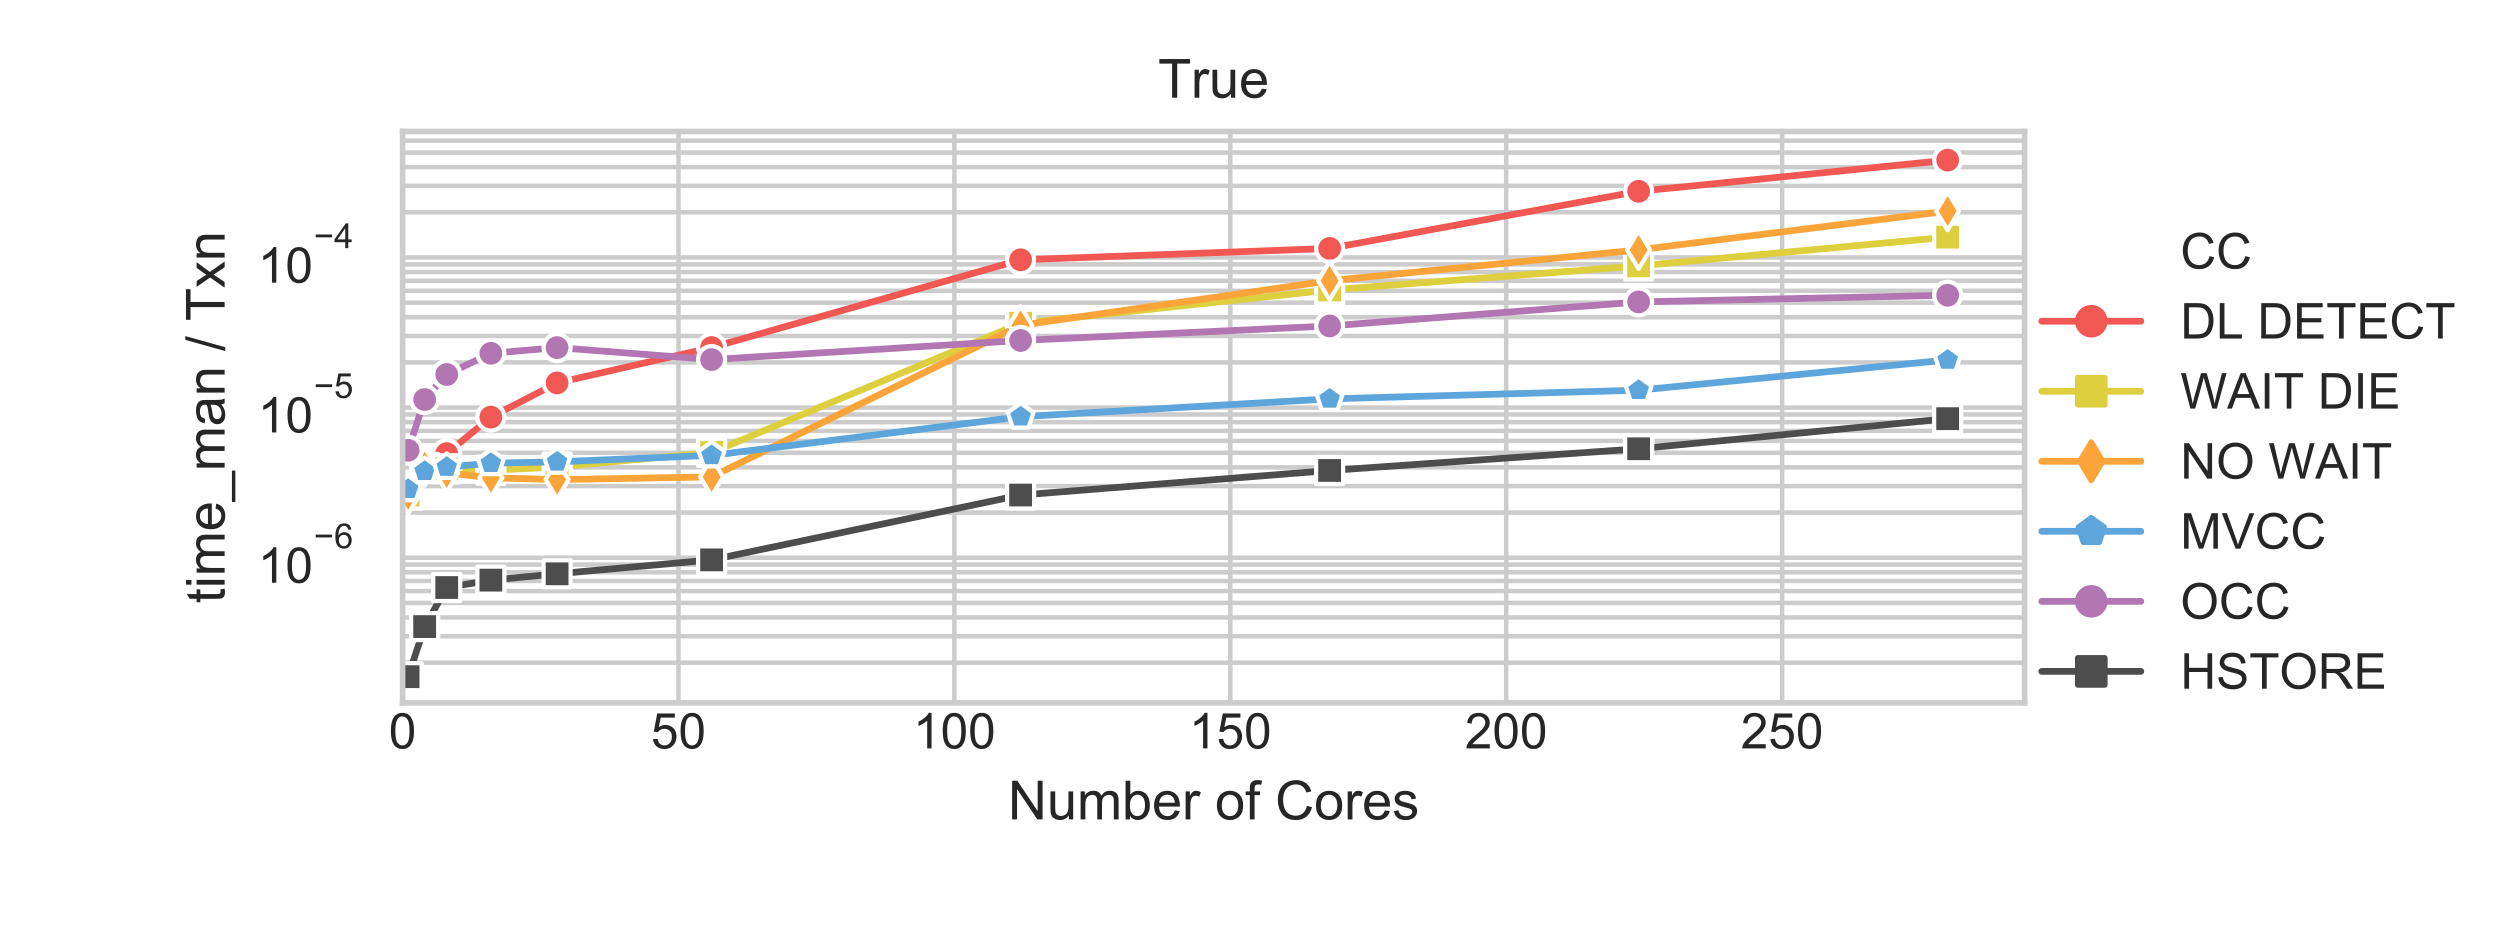 <?xml version="1.0" encoding="utf-8" standalone="no"?>
<!DOCTYPE svg PUBLIC "-//W3C//DTD SVG 1.1//EN"
  "http://www.w3.org/Graphics/SVG/1.1/DTD/svg11.dtd">
<!-- Created with matplotlib (https://matplotlib.org/) -->
<svg height="165.6pt" version="1.1" viewBox="0 0 444.375 165.6" width="444.375pt" xmlns="http://www.w3.org/2000/svg" xmlns:xlink="http://www.w3.org/1999/xlink">
 <defs>
  <style type="text/css">
*{stroke-linecap:butt;stroke-linejoin:round;}
  </style>
 </defs>
 <g id="figure_1">
  <g id="patch_1">
   <path d="M 0 165.6 
L 444.375 165.6 
L 444.375 0 
L 0 0 
z
" style="fill:#ffffff;"/>
  </g>
  <g id="axes_1">
   <g id="patch_2">
    <path d="M 71.56 124.932 
L 359.876 124.932 
L 359.876 23.368 
L 71.56 23.368 
z
" style="fill:#ffffff;"/>
   </g>
   <g id="matplotlib.axis_1">
    <g id="xtick_1">
     <g id="line2d_1">
      <path clip-path="url(#p3ac52126e5)" d="M 71.56 124.932 
L 71.56 23.368 
" style="fill:none;stroke:#cccccc;stroke-linecap:round;stroke-width:0.8;"/>
     </g>
     <g id="text_1">
      <!-- 0 -->
      <defs>
       <path d="M 4.156 35.297 
Q 4.156 48 6.766 55.734 
Q 9.375 63.484 14.516 67.672 
Q 19.672 71.875 27.484 71.875 
Q 33.25 71.875 37.594 69.547 
Q 41.938 67.234 44.766 62.859 
Q 47.609 58.5 49.219 52.219 
Q 50.828 45.953 50.828 35.297 
Q 50.828 22.703 48.234 14.969 
Q 45.656 7.234 40.5 3 
Q 35.359 -1.219 27.484 -1.219 
Q 17.141 -1.219 11.234 6.203 
Q 4.156 15.141 4.156 35.297 
z
M 13.188 35.297 
Q 13.188 17.672 17.312 11.828 
Q 21.438 6 27.484 6 
Q 33.547 6 37.672 11.859 
Q 41.797 17.719 41.797 35.297 
Q 41.797 52.984 37.672 58.781 
Q 33.547 64.594 27.391 64.594 
Q 21.344 64.594 17.719 59.469 
Q 13.188 52.938 13.188 35.297 
z
" id="ArialMT-48"/>
      </defs>
      <g style="fill:#262626;" transform="translate(69.113 133.031)scale(0.088 -0.088)">
       <use xlink:href="#ArialMT-48"/>
      </g>
     </g>
    </g>
    <g id="xtick_2">
     <g id="line2d_2">
      <path clip-path="url(#p3ac52126e5)" d="M 120.601 124.932 
L 120.601 23.368 
" style="fill:none;stroke:#cccccc;stroke-linecap:round;stroke-width:0.8;"/>
     </g>
     <g id="text_2">
      <!-- 50 -->
      <defs>
       <path d="M 4.156 18.75 
L 13.375 19.531 
Q 14.406 12.797 18.141 9.391 
Q 21.875 6 27.156 6 
Q 33.5 6 37.891 10.781 
Q 42.281 15.578 42.281 23.484 
Q 42.281 31 38.062 35.344 
Q 33.844 39.703 27 39.703 
Q 22.75 39.703 19.328 37.766 
Q 15.922 35.844 13.969 32.766 
L 5.719 33.844 
L 12.641 70.609 
L 48.25 70.609 
L 48.25 62.203 
L 19.672 62.203 
L 15.828 42.969 
Q 22.266 47.469 29.344 47.469 
Q 38.719 47.469 45.156 40.969 
Q 51.609 34.469 51.609 24.266 
Q 51.609 14.547 45.953 7.469 
Q 39.062 -1.219 27.156 -1.219 
Q 17.391 -1.219 11.203 4.25 
Q 5.031 9.719 4.156 18.75 
z
" id="ArialMT-53"/>
      </defs>
      <g style="fill:#262626;" transform="translate(115.708 133.031)scale(0.088 -0.088)">
       <use xlink:href="#ArialMT-53"/>
       <use x="55.615" xlink:href="#ArialMT-48"/>
      </g>
     </g>
    </g>
    <g id="xtick_3">
     <g id="line2d_3">
      <path clip-path="url(#p3ac52126e5)" d="M 169.643 124.932 
L 169.643 23.368 
" style="fill:none;stroke:#cccccc;stroke-linecap:round;stroke-width:0.8;"/>
     </g>
     <g id="text_3">
      <!-- 100 -->
      <defs>
       <path d="M 37.25 0 
L 28.469 0 
L 28.469 56 
Q 25.297 52.984 20.141 49.953 
Q 14.984 46.922 10.891 45.406 
L 10.891 53.906 
Q 18.266 57.375 23.781 62.297 
Q 29.297 67.234 31.594 71.875 
L 37.25 71.875 
z
" id="ArialMT-49"/>
      </defs>
      <g style="fill:#262626;" transform="translate(162.303 133.031)scale(0.088 -0.088)">
       <use xlink:href="#ArialMT-49"/>
       <use x="55.615" xlink:href="#ArialMT-48"/>
       <use x="111.23" xlink:href="#ArialMT-48"/>
      </g>
     </g>
    </g>
    <g id="xtick_4">
     <g id="line2d_4">
      <path clip-path="url(#p3ac52126e5)" d="M 218.685 124.932 
L 218.685 23.368 
" style="fill:none;stroke:#cccccc;stroke-linecap:round;stroke-width:0.8;"/>
     </g>
     <g id="text_4">
      <!-- 150 -->
      <g style="fill:#262626;" transform="translate(211.345 133.031)scale(0.088 -0.088)">
       <use xlink:href="#ArialMT-49"/>
       <use x="55.615" xlink:href="#ArialMT-53"/>
       <use x="111.23" xlink:href="#ArialMT-48"/>
      </g>
     </g>
    </g>
    <g id="xtick_5">
     <g id="line2d_5">
      <path clip-path="url(#p3ac52126e5)" d="M 267.727 124.932 
L 267.727 23.368 
" style="fill:none;stroke:#cccccc;stroke-linecap:round;stroke-width:0.8;"/>
     </g>
     <g id="text_5">
      <!-- 200 -->
      <defs>
       <path d="M 50.344 8.453 
L 50.344 0 
L 3.031 0 
Q 2.938 3.172 4.047 6.109 
Q 5.859 10.938 9.828 15.625 
Q 13.812 20.312 21.344 26.469 
Q 33.016 36.031 37.109 41.625 
Q 41.219 47.219 41.219 52.203 
Q 41.219 57.422 37.469 61 
Q 33.734 64.594 27.734 64.594 
Q 21.391 64.594 17.578 60.781 
Q 13.766 56.984 13.719 50.25 
L 4.688 51.172 
Q 5.609 61.281 11.656 66.578 
Q 17.719 71.875 27.938 71.875 
Q 38.234 71.875 44.234 66.156 
Q 50.25 60.453 50.25 52 
Q 50.25 47.703 48.484 43.547 
Q 46.734 39.406 42.656 34.812 
Q 38.578 30.219 29.109 22.219 
Q 21.188 15.578 18.938 13.203 
Q 16.703 10.844 15.234 8.453 
z
" id="ArialMT-50"/>
      </defs>
      <g style="fill:#262626;" transform="translate(260.386 133.031)scale(0.088 -0.088)">
       <use xlink:href="#ArialMT-50"/>
       <use x="55.615" xlink:href="#ArialMT-48"/>
       <use x="111.23" xlink:href="#ArialMT-48"/>
      </g>
     </g>
    </g>
    <g id="xtick_6">
     <g id="line2d_6">
      <path clip-path="url(#p3ac52126e5)" d="M 316.769 124.932 
L 316.769 23.368 
" style="fill:none;stroke:#cccccc;stroke-linecap:round;stroke-width:0.8;"/>
     </g>
     <g id="text_6">
      <!-- 250 -->
      <g style="fill:#262626;" transform="translate(309.428 133.031)scale(0.088 -0.088)">
       <use xlink:href="#ArialMT-50"/>
       <use x="55.615" xlink:href="#ArialMT-53"/>
       <use x="111.23" xlink:href="#ArialMT-48"/>
      </g>
     </g>
    </g>
    <g id="text_7">
     <!-- Number of Cores -->
     <defs>
      <path d="M 7.625 0 
L 7.625 71.578 
L 17.328 71.578 
L 54.938 15.375 
L 54.938 71.578 
L 64.016 71.578 
L 64.016 0 
L 54.297 0 
L 16.703 56.25 
L 16.703 0 
z
" id="ArialMT-78"/>
      <path d="M 40.578 0 
L 40.578 7.625 
Q 34.516 -1.172 24.125 -1.172 
Q 19.531 -1.172 15.547 0.578 
Q 11.578 2.344 9.641 5 
Q 7.719 7.672 6.938 11.531 
Q 6.391 14.109 6.391 19.734 
L 6.391 51.859 
L 15.188 51.859 
L 15.188 23.094 
Q 15.188 16.219 15.719 13.812 
Q 16.547 10.359 19.234 8.375 
Q 21.922 6.391 25.875 6.391 
Q 29.828 6.391 33.297 8.422 
Q 36.766 10.453 38.203 13.938 
Q 39.656 17.438 39.656 24.078 
L 39.656 51.859 
L 48.438 51.859 
L 48.438 0 
z
" id="ArialMT-117"/>
      <path d="M 6.594 0 
L 6.594 51.859 
L 14.453 51.859 
L 14.453 44.578 
Q 16.891 48.391 20.938 50.703 
Q 25 53.031 30.172 53.031 
Q 35.938 53.031 39.625 50.641 
Q 43.312 48.25 44.828 43.953 
Q 50.984 53.031 60.844 53.031 
Q 68.562 53.031 72.703 48.75 
Q 76.859 44.484 76.859 35.594 
L 76.859 0 
L 68.109 0 
L 68.109 32.672 
Q 68.109 37.938 67.25 40.25 
Q 66.406 42.578 64.156 43.984 
Q 61.922 45.406 58.891 45.406 
Q 53.422 45.406 49.797 41.766 
Q 46.188 38.141 46.188 30.125 
L 46.188 0 
L 37.406 0 
L 37.406 33.688 
Q 37.406 39.547 35.25 42.469 
Q 33.109 45.406 28.219 45.406 
Q 24.516 45.406 21.359 43.453 
Q 18.219 41.5 16.797 37.734 
Q 15.375 33.984 15.375 26.906 
L 15.375 0 
z
" id="ArialMT-109"/>
      <path d="M 14.703 0 
L 6.547 0 
L 6.547 71.578 
L 15.328 71.578 
L 15.328 46.047 
Q 20.906 53.031 29.547 53.031 
Q 34.328 53.031 38.594 51.094 
Q 42.875 49.172 45.625 45.672 
Q 48.391 42.188 49.953 37.25 
Q 51.516 32.328 51.516 26.703 
Q 51.516 13.375 44.922 6.094 
Q 38.328 -1.172 29.109 -1.172 
Q 19.922 -1.172 14.703 6.5 
z
M 14.594 26.312 
Q 14.594 17 17.141 12.844 
Q 21.297 6.062 28.375 6.062 
Q 34.125 6.062 38.328 11.062 
Q 42.531 16.062 42.531 25.984 
Q 42.531 36.141 38.5 40.969 
Q 34.469 45.797 28.766 45.797 
Q 23 45.797 18.797 40.797 
Q 14.594 35.797 14.594 26.312 
z
" id="ArialMT-98"/>
      <path d="M 42.094 16.703 
L 51.172 15.578 
Q 49.031 7.625 43.219 3.219 
Q 37.406 -1.172 28.375 -1.172 
Q 17 -1.172 10.328 5.828 
Q 3.656 12.844 3.656 25.484 
Q 3.656 38.578 10.391 45.797 
Q 17.141 53.031 27.875 53.031 
Q 38.281 53.031 44.875 45.953 
Q 51.469 38.875 51.469 26.031 
Q 51.469 25.25 51.422 23.688 
L 12.75 23.688 
Q 13.234 15.141 17.578 10.594 
Q 21.922 6.062 28.422 6.062 
Q 33.25 6.062 36.672 8.594 
Q 40.094 11.141 42.094 16.703 
z
M 13.234 30.906 
L 42.188 30.906 
Q 41.609 37.453 38.875 40.719 
Q 34.672 45.797 27.984 45.797 
Q 21.922 45.797 17.797 41.75 
Q 13.672 37.703 13.234 30.906 
z
" id="ArialMT-101"/>
      <path d="M 6.5 0 
L 6.5 51.859 
L 14.406 51.859 
L 14.406 44 
Q 17.438 49.516 20 51.266 
Q 22.562 53.031 25.641 53.031 
Q 30.078 53.031 34.672 50.203 
L 31.641 42.047 
Q 28.422 43.953 25.203 43.953 
Q 22.312 43.953 20.016 42.219 
Q 17.719 40.484 16.75 37.406 
Q 15.281 32.719 15.281 27.156 
L 15.281 0 
z
" id="ArialMT-114"/>
      <path id="ArialMT-32"/>
      <path d="M 3.328 25.922 
Q 3.328 40.328 11.328 47.266 
Q 18.016 53.031 27.641 53.031 
Q 38.328 53.031 45.109 46.016 
Q 51.906 39.016 51.906 26.656 
Q 51.906 16.656 48.906 10.906 
Q 45.906 5.172 40.156 2 
Q 34.422 -1.172 27.641 -1.172 
Q 16.75 -1.172 10.031 5.812 
Q 3.328 12.797 3.328 25.922 
z
M 12.359 25.922 
Q 12.359 15.969 16.703 11.016 
Q 21.047 6.062 27.641 6.062 
Q 34.188 6.062 38.531 11.031 
Q 42.875 16.016 42.875 26.219 
Q 42.875 35.844 38.5 40.797 
Q 34.125 45.75 27.641 45.75 
Q 21.047 45.75 16.703 40.812 
Q 12.359 35.891 12.359 25.922 
z
" id="ArialMT-111"/>
      <path d="M 8.688 0 
L 8.688 45.016 
L 0.922 45.016 
L 0.922 51.859 
L 8.688 51.859 
L 8.688 57.375 
Q 8.688 62.594 9.625 65.141 
Q 10.891 68.562 14.078 70.672 
Q 17.281 72.797 23.047 72.797 
Q 26.766 72.797 31.25 71.922 
L 29.938 64.266 
Q 27.203 64.75 24.75 64.75 
Q 20.75 64.75 19.094 63.031 
Q 17.438 61.328 17.438 56.641 
L 17.438 51.859 
L 27.547 51.859 
L 27.547 45.016 
L 17.438 45.016 
L 17.438 0 
z
" id="ArialMT-102"/>
      <path d="M 58.797 25.094 
L 68.266 22.703 
Q 65.281 11.031 57.547 4.906 
Q 49.812 -1.219 38.625 -1.219 
Q 27.047 -1.219 19.797 3.484 
Q 12.547 8.203 8.766 17.141 
Q 4.984 26.078 4.984 36.328 
Q 4.984 47.516 9.25 55.828 
Q 13.531 64.156 21.406 68.469 
Q 29.297 72.797 38.766 72.797 
Q 49.516 72.797 56.828 67.328 
Q 64.156 61.859 67.047 51.953 
L 57.719 49.75 
Q 55.219 57.562 50.484 61.125 
Q 45.75 64.703 38.578 64.703 
Q 30.328 64.703 24.781 60.734 
Q 19.234 56.781 16.984 50.109 
Q 14.75 43.453 14.75 36.375 
Q 14.75 27.25 17.406 20.438 
Q 20.062 13.625 25.672 10.25 
Q 31.297 6.891 37.844 6.891 
Q 45.797 6.891 51.312 11.469 
Q 56.844 16.062 58.797 25.094 
z
" id="ArialMT-67"/>
      <path d="M 3.078 15.484 
L 11.766 16.844 
Q 12.5 11.625 15.844 8.844 
Q 19.188 6.062 25.203 6.062 
Q 31.25 6.062 34.172 8.516 
Q 37.109 10.984 37.109 14.312 
Q 37.109 17.281 34.516 19 
Q 32.719 20.172 25.531 21.969 
Q 15.875 24.422 12.141 26.203 
Q 8.406 27.984 6.469 31.125 
Q 4.547 34.281 4.547 38.094 
Q 4.547 41.547 6.125 44.5 
Q 7.719 47.469 10.453 49.422 
Q 12.5 50.922 16.031 51.969 
Q 19.578 53.031 23.641 53.031 
Q 29.734 53.031 34.344 51.266 
Q 38.969 49.516 41.156 46.5 
Q 43.359 43.5 44.188 38.484 
L 35.594 37.312 
Q 35.016 41.312 32.203 43.547 
Q 29.391 45.797 24.266 45.797 
Q 18.219 45.797 15.625 43.797 
Q 13.031 41.797 13.031 39.109 
Q 13.031 37.406 14.109 36.031 
Q 15.188 34.625 17.484 33.688 
Q 18.797 33.203 25.25 31.453 
Q 34.578 28.953 38.25 27.359 
Q 41.938 25.781 44.031 22.75 
Q 46.141 19.734 46.141 15.234 
Q 46.141 10.844 43.578 6.953 
Q 41.016 3.078 36.172 0.953 
Q 31.344 -1.172 25.25 -1.172 
Q 15.141 -1.172 9.844 3.031 
Q 4.547 7.234 3.078 15.484 
z
" id="ArialMT-115"/>
     </defs>
     <g style="fill:#262626;" transform="translate(179.174 145.651)scale(0.096 -0.096)">
      <use xlink:href="#ArialMT-78"/>
      <use x="72.217" xlink:href="#ArialMT-117"/>
      <use x="127.832" xlink:href="#ArialMT-109"/>
      <use x="211.133" xlink:href="#ArialMT-98"/>
      <use x="266.748" xlink:href="#ArialMT-101"/>
      <use x="322.363" xlink:href="#ArialMT-114"/>
      <use x="355.664" xlink:href="#ArialMT-32"/>
      <use x="383.447" xlink:href="#ArialMT-111"/>
      <use x="439.062" xlink:href="#ArialMT-102"/>
      <use x="466.846" xlink:href="#ArialMT-32"/>
      <use x="494.629" xlink:href="#ArialMT-67"/>
      <use x="566.846" xlink:href="#ArialMT-111"/>
      <use x="622.461" xlink:href="#ArialMT-114"/>
      <use x="655.762" xlink:href="#ArialMT-101"/>
      <use x="711.377" xlink:href="#ArialMT-115"/>
     </g>
    </g>
   </g>
   <g id="matplotlib.axis_2">
    <g id="ytick_1">
     <g id="line2d_7">
      <path clip-path="url(#p3ac52126e5)" d="M 71.56 99.135 
L 359.876 99.135 
" style="fill:none;stroke:#cccccc;stroke-linecap:round;stroke-width:0.8;"/>
     </g>
     <g id="text_8">
      <!-- $\mathdefault{10^{-6}}$ -->
      <defs>
       <path d="M 52.828 31.203 
L 5.562 31.203 
L 5.562 39.406 
L 52.828 39.406 
z
" id="ArialMT-8722"/>
       <path d="M 49.75 54.047 
L 41.016 53.375 
Q 39.844 58.547 37.703 60.891 
Q 34.125 64.656 28.906 64.656 
Q 24.703 64.656 21.531 62.312 
Q 17.391 59.281 14.984 53.469 
Q 12.594 47.656 12.5 36.922 
Q 15.672 41.75 20.266 44.094 
Q 24.859 46.438 29.891 46.438 
Q 38.672 46.438 44.844 39.969 
Q 51.031 33.5 51.031 23.25 
Q 51.031 16.5 48.125 10.719 
Q 45.219 4.938 40.141 1.859 
Q 35.062 -1.219 28.609 -1.219 
Q 17.625 -1.219 10.688 6.859 
Q 3.766 14.938 3.766 33.5 
Q 3.766 54.25 11.422 63.672 
Q 18.109 71.875 29.438 71.875 
Q 37.891 71.875 43.281 67.141 
Q 48.688 62.406 49.75 54.047 
z
M 13.875 23.188 
Q 13.875 18.656 15.797 14.5 
Q 17.719 10.359 21.188 8.172 
Q 24.656 6 28.469 6 
Q 34.031 6 38.031 10.484 
Q 42.047 14.984 42.047 22.703 
Q 42.047 30.125 38.078 34.391 
Q 34.125 38.672 28.125 38.672 
Q 22.172 38.672 18.016 34.391 
Q 13.875 30.125 13.875 23.188 
z
" id="ArialMT-54"/>
      </defs>
      <g style="fill:#262626;" transform="translate(45.836 103.673)scale(0.088 -0.088)">
       <use transform="translate(0 0.994)" xlink:href="#ArialMT-49"/>
       <use transform="translate(55.615 0.994)" xlink:href="#ArialMT-48"/>
       <use transform="translate(112.973 70.688)scale(0.7)" xlink:href="#ArialMT-8722"/>
       <use transform="translate(153.852 70.688)scale(0.7)" xlink:href="#ArialMT-54"/>
      </g>
     </g>
    </g>
    <g id="ytick_2">
     <g id="line2d_8">
      <path clip-path="url(#p3ac52126e5)" d="M 71.56 72.45 
L 359.876 72.45 
" style="fill:none;stroke:#cccccc;stroke-linecap:round;stroke-width:0.8;"/>
     </g>
     <g id="text_9">
      <!-- $\mathdefault{10^{-5}}$ -->
      <g style="fill:#262626;" transform="translate(45.836 76.944)scale(0.088 -0.088)">
       <use transform="translate(0 0.88)" xlink:href="#ArialMT-49"/>
       <use transform="translate(55.615 0.88)" xlink:href="#ArialMT-48"/>
       <use transform="translate(112.973 70.573)scale(0.7)" xlink:href="#ArialMT-8722"/>
       <use transform="translate(153.852 70.573)scale(0.7)" xlink:href="#ArialMT-53"/>
      </g>
     </g>
    </g>
    <g id="ytick_3">
     <g id="line2d_9">
      <path clip-path="url(#p3ac52126e5)" d="M 71.56 45.766 
L 359.876 45.766 
" style="fill:none;stroke:#cccccc;stroke-linecap:round;stroke-width:0.8;"/>
     </g>
     <g id="text_10">
      <!-- $\mathdefault{10^{-4}}$ -->
      <defs>
       <path d="M 32.328 0 
L 32.328 17.141 
L 1.266 17.141 
L 1.266 25.203 
L 33.938 71.578 
L 41.109 71.578 
L 41.109 25.203 
L 50.781 25.203 
L 50.781 17.141 
L 41.109 17.141 
L 41.109 0 
z
M 32.328 25.203 
L 32.328 57.469 
L 9.906 25.203 
z
" id="ArialMT-52"/>
      </defs>
      <g style="fill:#262626;" transform="translate(45.836 50.259)scale(0.088 -0.088)">
       <use transform="translate(0 0.202)" xlink:href="#ArialMT-49"/>
       <use transform="translate(55.615 0.202)" xlink:href="#ArialMT-48"/>
       <use transform="translate(112.973 69.895)scale(0.7)" xlink:href="#ArialMT-8722"/>
       <use transform="translate(153.852 69.895)scale(0.7)" xlink:href="#ArialMT-52"/>
      </g>
     </g>
    </g>
    <g id="ytick_4">
     <g id="line2d_10">
      <path clip-path="url(#p3ac52126e5)" d="M 71.56 117.787 
L 359.876 117.787 
" style="fill:none;stroke:#cccccc;stroke-linecap:round;stroke-width:0.8;"/>
     </g>
    </g>
    <g id="ytick_5">
     <g id="line2d_11">
      <path clip-path="url(#p3ac52126e5)" d="M 71.56 113.088 
L 359.876 113.088 
" style="fill:none;stroke:#cccccc;stroke-linecap:round;stroke-width:0.8;"/>
     </g>
    </g>
    <g id="ytick_6">
     <g id="line2d_12">
      <path clip-path="url(#p3ac52126e5)" d="M 71.56 109.754 
L 359.876 109.754 
" style="fill:none;stroke:#cccccc;stroke-linecap:round;stroke-width:0.8;"/>
     </g>
    </g>
    <g id="ytick_7">
     <g id="line2d_13">
      <path clip-path="url(#p3ac52126e5)" d="M 71.56 107.168 
L 359.876 107.168 
" style="fill:none;stroke:#cccccc;stroke-linecap:round;stroke-width:0.8;"/>
     </g>
    </g>
    <g id="ytick_8">
     <g id="line2d_14">
      <path clip-path="url(#p3ac52126e5)" d="M 71.56 105.055 
L 359.876 105.055 
" style="fill:none;stroke:#cccccc;stroke-linecap:round;stroke-width:0.8;"/>
     </g>
    </g>
    <g id="ytick_9">
     <g id="line2d_15">
      <path clip-path="url(#p3ac52126e5)" d="M 71.56 103.269 
L 359.876 103.269 
" style="fill:none;stroke:#cccccc;stroke-linecap:round;stroke-width:0.8;"/>
     </g>
    </g>
    <g id="ytick_10">
     <g id="line2d_16">
      <path clip-path="url(#p3ac52126e5)" d="M 71.56 101.721 
L 359.876 101.721 
" style="fill:none;stroke:#cccccc;stroke-linecap:round;stroke-width:0.8;"/>
     </g>
    </g>
    <g id="ytick_11">
     <g id="line2d_17">
      <path clip-path="url(#p3ac52126e5)" d="M 71.56 100.356 
L 359.876 100.356 
" style="fill:none;stroke:#cccccc;stroke-linecap:round;stroke-width:0.8;"/>
     </g>
    </g>
    <g id="ytick_12">
     <g id="line2d_18">
      <path clip-path="url(#p3ac52126e5)" d="M 71.56 91.102 
L 359.876 91.102 
" style="fill:none;stroke:#cccccc;stroke-linecap:round;stroke-width:0.8;"/>
     </g>
    </g>
    <g id="ytick_13">
     <g id="line2d_19">
      <path clip-path="url(#p3ac52126e5)" d="M 71.56 86.403 
L 359.876 86.403 
" style="fill:none;stroke:#cccccc;stroke-linecap:round;stroke-width:0.8;"/>
     </g>
    </g>
    <g id="ytick_14">
     <g id="line2d_20">
      <path clip-path="url(#p3ac52126e5)" d="M 71.56 83.069 
L 359.876 83.069 
" style="fill:none;stroke:#cccccc;stroke-linecap:round;stroke-width:0.8;"/>
     </g>
    </g>
    <g id="ytick_15">
     <g id="line2d_21">
      <path clip-path="url(#p3ac52126e5)" d="M 71.56 80.483 
L 359.876 80.483 
" style="fill:none;stroke:#cccccc;stroke-linecap:round;stroke-width:0.8;"/>
     </g>
    </g>
    <g id="ytick_16">
     <g id="line2d_22">
      <path clip-path="url(#p3ac52126e5)" d="M 71.56 78.37 
L 359.876 78.37 
" style="fill:none;stroke:#cccccc;stroke-linecap:round;stroke-width:0.8;"/>
     </g>
    </g>
    <g id="ytick_17">
     <g id="line2d_23">
      <path clip-path="url(#p3ac52126e5)" d="M 71.56 76.584 
L 359.876 76.584 
" style="fill:none;stroke:#cccccc;stroke-linecap:round;stroke-width:0.8;"/>
     </g>
    </g>
    <g id="ytick_18">
     <g id="line2d_24">
      <path clip-path="url(#p3ac52126e5)" d="M 71.56 75.036 
L 359.876 75.036 
" style="fill:none;stroke:#cccccc;stroke-linecap:round;stroke-width:0.8;"/>
     </g>
    </g>
    <g id="ytick_19">
     <g id="line2d_25">
      <path clip-path="url(#p3ac52126e5)" d="M 71.56 73.671 
L 359.876 73.671 
" style="fill:none;stroke:#cccccc;stroke-linecap:round;stroke-width:0.8;"/>
     </g>
    </g>
    <g id="ytick_20">
     <g id="line2d_26">
      <path clip-path="url(#p3ac52126e5)" d="M 71.56 64.417 
L 359.876 64.417 
" style="fill:none;stroke:#cccccc;stroke-linecap:round;stroke-width:0.8;"/>
     </g>
    </g>
    <g id="ytick_21">
     <g id="line2d_27">
      <path clip-path="url(#p3ac52126e5)" d="M 71.56 59.719 
L 359.876 59.719 
" style="fill:none;stroke:#cccccc;stroke-linecap:round;stroke-width:0.8;"/>
     </g>
    </g>
    <g id="ytick_22">
     <g id="line2d_28">
      <path clip-path="url(#p3ac52126e5)" d="M 71.56 56.385 
L 359.876 56.385 
" style="fill:none;stroke:#cccccc;stroke-linecap:round;stroke-width:0.8;"/>
     </g>
    </g>
    <g id="ytick_23">
     <g id="line2d_29">
      <path clip-path="url(#p3ac52126e5)" d="M 71.56 53.799 
L 359.876 53.799 
" style="fill:none;stroke:#cccccc;stroke-linecap:round;stroke-width:0.8;"/>
     </g>
    </g>
    <g id="ytick_24">
     <g id="line2d_30">
      <path clip-path="url(#p3ac52126e5)" d="M 71.56 51.686 
L 359.876 51.686 
" style="fill:none;stroke:#cccccc;stroke-linecap:round;stroke-width:0.8;"/>
     </g>
    </g>
    <g id="ytick_25">
     <g id="line2d_31">
      <path clip-path="url(#p3ac52126e5)" d="M 71.56 49.899 
L 359.876 49.899 
" style="fill:none;stroke:#cccccc;stroke-linecap:round;stroke-width:0.8;"/>
     </g>
    </g>
    <g id="ytick_26">
     <g id="line2d_32">
      <path clip-path="url(#p3ac52126e5)" d="M 71.56 48.352 
L 359.876 48.352 
" style="fill:none;stroke:#cccccc;stroke-linecap:round;stroke-width:0.8;"/>
     </g>
    </g>
    <g id="ytick_27">
     <g id="line2d_33">
      <path clip-path="url(#p3ac52126e5)" d="M 71.56 46.987 
L 359.876 46.987 
" style="fill:none;stroke:#cccccc;stroke-linecap:round;stroke-width:0.8;"/>
     </g>
    </g>
    <g id="ytick_28">
     <g id="line2d_34">
      <path clip-path="url(#p3ac52126e5)" d="M 71.56 37.733 
L 359.876 37.733 
" style="fill:none;stroke:#cccccc;stroke-linecap:round;stroke-width:0.8;"/>
     </g>
    </g>
    <g id="ytick_29">
     <g id="line2d_35">
      <path clip-path="url(#p3ac52126e5)" d="M 71.56 33.034 
L 359.876 33.034 
" style="fill:none;stroke:#cccccc;stroke-linecap:round;stroke-width:0.8;"/>
     </g>
    </g>
    <g id="ytick_30">
     <g id="line2d_36">
      <path clip-path="url(#p3ac52126e5)" d="M 71.56 29.7 
L 359.876 29.7 
" style="fill:none;stroke:#cccccc;stroke-linecap:round;stroke-width:0.8;"/>
     </g>
    </g>
    <g id="ytick_31">
     <g id="line2d_37">
      <path clip-path="url(#p3ac52126e5)" d="M 71.56 27.114 
L 359.876 27.114 
" style="fill:none;stroke:#cccccc;stroke-linecap:round;stroke-width:0.8;"/>
     </g>
    </g>
    <g id="ytick_32">
     <g id="line2d_38">
      <path clip-path="url(#p3ac52126e5)" d="M 71.56 25.001 
L 359.876 25.001 
" style="fill:none;stroke:#cccccc;stroke-linecap:round;stroke-width:0.8;"/>
     </g>
    </g>
    <g id="text_11">
     <!-- time_man / Txn -->
     <defs>
      <path d="M 25.781 7.859 
L 27.047 0.094 
Q 23.344 -0.688 20.406 -0.688 
Q 15.625 -0.688 12.984 0.828 
Q 10.359 2.344 9.281 4.812 
Q 8.203 7.281 8.203 15.188 
L 8.203 45.016 
L 1.766 45.016 
L 1.766 51.859 
L 8.203 51.859 
L 8.203 64.703 
L 16.938 69.969 
L 16.938 51.859 
L 25.781 51.859 
L 25.781 45.016 
L 16.938 45.016 
L 16.938 14.703 
Q 16.938 10.938 17.406 9.859 
Q 17.875 8.797 18.922 8.156 
Q 19.969 7.516 21.922 7.516 
Q 23.391 7.516 25.781 7.859 
z
" id="ArialMT-116"/>
      <path d="M 6.641 61.469 
L 6.641 71.578 
L 15.438 71.578 
L 15.438 61.469 
z
M 6.641 0 
L 6.641 51.859 
L 15.438 51.859 
L 15.438 0 
z
" id="ArialMT-105"/>
      <path d="M -1.516 -19.875 
L -1.516 -13.531 
L 56.734 -13.531 
L 56.734 -19.875 
z
" id="ArialMT-95"/>
      <path d="M 40.438 6.391 
Q 35.547 2.25 31.031 0.531 
Q 26.516 -1.172 21.344 -1.172 
Q 12.797 -1.172 8.203 3 
Q 3.609 7.172 3.609 13.672 
Q 3.609 17.484 5.344 20.625 
Q 7.078 23.781 9.891 25.688 
Q 12.703 27.594 16.219 28.562 
Q 18.797 29.25 24.031 29.891 
Q 34.672 31.156 39.703 32.906 
Q 39.75 34.719 39.75 35.203 
Q 39.75 40.578 37.25 42.781 
Q 33.891 45.75 27.25 45.75 
Q 21.047 45.75 18.094 43.578 
Q 15.141 41.406 13.719 35.891 
L 5.125 37.062 
Q 6.297 42.578 8.984 45.969 
Q 11.672 49.359 16.75 51.188 
Q 21.828 53.031 28.516 53.031 
Q 35.156 53.031 39.297 51.469 
Q 43.453 49.906 45.406 47.531 
Q 47.359 45.172 48.141 41.547 
Q 48.578 39.312 48.578 33.453 
L 48.578 21.734 
Q 48.578 9.469 49.141 6.219 
Q 49.703 2.984 51.375 0 
L 42.188 0 
Q 40.828 2.734 40.438 6.391 
z
M 39.703 26.031 
Q 34.906 24.078 25.344 22.703 
Q 19.922 21.922 17.672 20.938 
Q 15.438 19.969 14.203 18.094 
Q 12.984 16.219 12.984 13.922 
Q 12.984 10.406 15.641 8.062 
Q 18.312 5.719 23.438 5.719 
Q 28.516 5.719 32.469 7.938 
Q 36.422 10.156 38.281 14.016 
Q 39.703 17 39.703 22.797 
z
" id="ArialMT-97"/>
      <path d="M 6.594 0 
L 6.594 51.859 
L 14.5 51.859 
L 14.5 44.484 
Q 20.219 53.031 31 53.031 
Q 35.688 53.031 39.625 51.344 
Q 43.562 49.656 45.516 46.922 
Q 47.469 44.188 48.25 40.438 
Q 48.734 37.984 48.734 31.891 
L 48.734 0 
L 39.938 0 
L 39.938 31.547 
Q 39.938 36.922 38.906 39.578 
Q 37.891 42.234 35.281 43.812 
Q 32.672 45.406 29.156 45.406 
Q 23.531 45.406 19.453 41.844 
Q 15.375 38.281 15.375 28.328 
L 15.375 0 
z
" id="ArialMT-110"/>
      <path d="M 0 -1.219 
L 20.75 72.797 
L 27.781 72.797 
L 7.078 -1.219 
z
" id="ArialMT-47"/>
      <path d="M 25.922 0 
L 25.922 63.141 
L 2.344 63.141 
L 2.344 71.578 
L 59.078 71.578 
L 59.078 63.141 
L 35.406 63.141 
L 35.406 0 
z
" id="ArialMT-84"/>
      <path d="M 0.734 0 
L 19.672 26.953 
L 2.156 51.859 
L 13.141 51.859 
L 21.094 39.703 
Q 23.344 36.234 24.703 33.891 
Q 26.859 37.109 28.656 39.594 
L 37.406 51.859 
L 47.906 51.859 
L 29.984 27.438 
L 49.266 0 
L 38.484 0 
L 27.828 16.109 
L 25 20.453 
L 11.375 0 
z
" id="ArialMT-120"/>
     </defs>
     <g style="fill:#262626;" transform="translate(39.928 107.224)rotate(-90)scale(0.096 -0.096)">
      <use xlink:href="#ArialMT-116"/>
      <use x="27.783" xlink:href="#ArialMT-105"/>
      <use x="50" xlink:href="#ArialMT-109"/>
      <use x="133.301" xlink:href="#ArialMT-101"/>
      <use x="188.916" xlink:href="#ArialMT-95"/>
      <use x="244.531" xlink:href="#ArialMT-109"/>
      <use x="327.832" xlink:href="#ArialMT-97"/>
      <use x="383.447" xlink:href="#ArialMT-110"/>
      <use x="439.062" xlink:href="#ArialMT-32"/>
      <use x="466.846" xlink:href="#ArialMT-47"/>
      <use x="494.629" xlink:href="#ArialMT-32"/>
      <use x="522.396" xlink:href="#ArialMT-84"/>
      <use x="583.48" xlink:href="#ArialMT-120"/>
      <use x="633.48" xlink:href="#ArialMT-110"/>
     </g>
    </g>
   </g>
   <g id="LineCollection_1">
    <path clip-path="url(#p3ac52126e5)" d="M 72.54 88.293 
L 72.54 87.167 
" style="fill:none;stroke:#f15854;stroke-linecap:round;stroke-width:1.2;"/>
    <path clip-path="url(#p3ac52126e5)" d="M 75.483 82.704 
L 75.483 82.604 
" style="fill:none;stroke:#f15854;stroke-linecap:round;stroke-width:1.2;"/>
    <path clip-path="url(#p3ac52126e5)" d="M 79.406 80.727 
L 79.406 80.571 
" style="fill:none;stroke:#f15854;stroke-linecap:round;stroke-width:1.2;"/>
    <path clip-path="url(#p3ac52126e5)" d="M 87.253 74.155 
L 87.253 73.991 
" style="fill:none;stroke:#f15854;stroke-linecap:round;stroke-width:1.2;"/>
    <path clip-path="url(#p3ac52126e5)" d="M 99.023 68.235 
L 99.023 68.044 
" style="fill:none;stroke:#f15854;stroke-linecap:round;stroke-width:1.2;"/>
    <path clip-path="url(#p3ac52126e5)" d="M 126.486 61.798 
L 126.486 61.773 
" style="fill:none;stroke:#f15854;stroke-linecap:round;stroke-width:1.2;"/>
    <path clip-path="url(#p3ac52126e5)" d="M 181.413 46.391 
L 181.413 45.911 
" style="fill:none;stroke:#f15854;stroke-linecap:round;stroke-width:1.2;"/>
    <path clip-path="url(#p3ac52126e5)" d="M 236.34 44.659 
L 236.34 44.155 
" style="fill:none;stroke:#f15854;stroke-linecap:round;stroke-width:1.2;"/>
    <path clip-path="url(#p3ac52126e5)" d="M 291.267 34.804 
L 291.267 32.525 
" style="fill:none;stroke:#f15854;stroke-linecap:round;stroke-width:1.2;"/>
    <path clip-path="url(#p3ac52126e5)" d="M 346.194 29.202 
L 346.194 27.985 
" style="fill:none;stroke:#f15854;stroke-linecap:round;stroke-width:1.2;"/>
   </g>
   <g id="LineCollection_2">
    <path clip-path="url(#p3ac52126e5)" d="M 72.54 88.009 
L 72.54 87.983 
" style="fill:none;stroke:#decf3f;stroke-linecap:round;stroke-width:1.2;"/>
    <path clip-path="url(#p3ac52126e5)" d="M 75.483 83.118 
L 75.483 83.096 
" style="fill:none;stroke:#decf3f;stroke-linecap:round;stroke-width:1.2;"/>
    <path clip-path="url(#p3ac52126e5)" d="M 79.406 83.373 
L 79.406 83.329 
" style="fill:none;stroke:#decf3f;stroke-linecap:round;stroke-width:1.2;"/>
    <path clip-path="url(#p3ac52126e5)" d="M 87.253 83.61 
L 87.253 83.527 
" style="fill:none;stroke:#decf3f;stroke-linecap:round;stroke-width:1.2;"/>
    <path clip-path="url(#p3ac52126e5)" d="M 99.023 83.105 
L 99.023 82.981 
" style="fill:none;stroke:#decf3f;stroke-linecap:round;stroke-width:1.2;"/>
    <path clip-path="url(#p3ac52126e5)" d="M 126.486 80.479 
L 126.486 80.384 
" style="fill:none;stroke:#decf3f;stroke-linecap:round;stroke-width:1.2;"/>
    <path clip-path="url(#p3ac52126e5)" d="M 181.413 57.472 
L 181.413 57.434 
" style="fill:none;stroke:#decf3f;stroke-linecap:round;stroke-width:1.2;"/>
    <path clip-path="url(#p3ac52126e5)" d="M 236.34 51.58 
L 236.34 51.321 
" style="fill:none;stroke:#decf3f;stroke-linecap:round;stroke-width:1.2;"/>
    <path clip-path="url(#p3ac52126e5)" d="M 291.267 47.382 
L 291.267 46.953 
" style="fill:none;stroke:#decf3f;stroke-linecap:round;stroke-width:1.2;"/>
    <path clip-path="url(#p3ac52126e5)" d="M 346.194 42.184 
L 346.194 42.141 
" style="fill:none;stroke:#decf3f;stroke-linecap:round;stroke-width:1.2;"/>
   </g>
   <g id="LineCollection_3">
    <path clip-path="url(#p3ac52126e5)" d="M 72.54 88.012 
L 72.54 87.577 
" style="fill:none;stroke:#faa43a;stroke-linecap:round;stroke-width:1.2;"/>
    <path clip-path="url(#p3ac52126e5)" d="M 75.483 83.012 
L 75.483 82.841 
" style="fill:none;stroke:#faa43a;stroke-linecap:round;stroke-width:1.2;"/>
    <path clip-path="url(#p3ac52126e5)" d="M 79.406 84.102 
L 79.406 84.032 
" style="fill:none;stroke:#faa43a;stroke-linecap:round;stroke-width:1.2;"/>
    <path clip-path="url(#p3ac52126e5)" d="M 87.253 84.983 
L 87.253 84.913 
" style="fill:none;stroke:#faa43a;stroke-linecap:round;stroke-width:1.2;"/>
    <path clip-path="url(#p3ac52126e5)" d="M 99.023 85.255 
L 99.023 85.242 
" style="fill:none;stroke:#faa43a;stroke-linecap:round;stroke-width:1.2;"/>
    <path clip-path="url(#p3ac52126e5)" d="M 126.486 84.767 
L 126.486 84.746 
" style="fill:none;stroke:#faa43a;stroke-linecap:round;stroke-width:1.2;"/>
    <path clip-path="url(#p3ac52126e5)" d="M 181.413 57.91 
L 181.413 57.78 
" style="fill:none;stroke:#faa43a;stroke-linecap:round;stroke-width:1.2;"/>
    <path clip-path="url(#p3ac52126e5)" d="M 236.34 49.97 
L 236.34 49.87 
" style="fill:none;stroke:#faa43a;stroke-linecap:round;stroke-width:1.2;"/>
    <path clip-path="url(#p3ac52126e5)" d="M 291.267 44.466 
L 291.267 44.405 
" style="fill:none;stroke:#faa43a;stroke-linecap:round;stroke-width:1.2;"/>
    <path clip-path="url(#p3ac52126e5)" d="M 346.194 37.683 
L 346.194 37.512 
" style="fill:none;stroke:#faa43a;stroke-linecap:round;stroke-width:1.2;"/>
   </g>
   <g id="LineCollection_4">
    <path clip-path="url(#p3ac52126e5)" d="M 72.54 87.325 
L 72.54 86.904 
" style="fill:none;stroke:#5da5da;stroke-linecap:round;stroke-width:1.2;"/>
    <path clip-path="url(#p3ac52126e5)" d="M 75.483 83.852 
L 75.483 83.713 
" style="fill:none;stroke:#5da5da;stroke-linecap:round;stroke-width:1.2;"/>
    <path clip-path="url(#p3ac52126e5)" d="M 79.406 83.131 
L 79.406 82.819 
" style="fill:none;stroke:#5da5da;stroke-linecap:round;stroke-width:1.2;"/>
    <path clip-path="url(#p3ac52126e5)" d="M 87.253 82.454 
L 87.253 82.233 
" style="fill:none;stroke:#5da5da;stroke-linecap:round;stroke-width:1.2;"/>
    <path clip-path="url(#p3ac52126e5)" d="M 99.023 82.188 
L 99.023 81.759 
" style="fill:none;stroke:#5da5da;stroke-linecap:round;stroke-width:1.2;"/>
    <path clip-path="url(#p3ac52126e5)" d="M 126.486 81.028 
L 126.486 80.891 
" style="fill:none;stroke:#5da5da;stroke-linecap:round;stroke-width:1.2;"/>
    <path clip-path="url(#p3ac52126e5)" d="M 181.413 74.107 
L 181.413 73.866 
" style="fill:none;stroke:#5da5da;stroke-linecap:round;stroke-width:1.2;"/>
    <path clip-path="url(#p3ac52126e5)" d="M 236.34 71.148 
L 236.34 70.856 
" style="fill:none;stroke:#5da5da;stroke-linecap:round;stroke-width:1.2;"/>
    <path clip-path="url(#p3ac52126e5)" d="M 291.267 69.69 
L 291.267 69.326 
" style="fill:none;stroke:#5da5da;stroke-linecap:round;stroke-width:1.2;"/>
    <path clip-path="url(#p3ac52126e5)" d="M 346.194 64.396 
L 346.194 63.623 
" style="fill:none;stroke:#5da5da;stroke-linecap:round;stroke-width:1.2;"/>
   </g>
   <g id="LineCollection_5">
    <path clip-path="url(#p3ac52126e5)" d="M 72.54 80.627 
L 72.54 79.687 
" style="fill:none;stroke:#b276b2;stroke-linecap:round;stroke-width:1.2;"/>
    <path clip-path="url(#p3ac52126e5)" d="M 75.483 71.048 
L 75.483 70.999 
" style="fill:none;stroke:#b276b2;stroke-linecap:round;stroke-width:1.2;"/>
    <path clip-path="url(#p3ac52126e5)" d="M 79.406 66.642 
L 79.406 66.51 
" style="fill:none;stroke:#b276b2;stroke-linecap:round;stroke-width:1.2;"/>
    <path clip-path="url(#p3ac52126e5)" d="M 87.253 62.811 
L 87.253 62.772 
" style="fill:none;stroke:#b276b2;stroke-linecap:round;stroke-width:1.2;"/>
    <path clip-path="url(#p3ac52126e5)" d="M 99.023 61.827 
L 99.023 61.775 
" style="fill:none;stroke:#b276b2;stroke-linecap:round;stroke-width:1.2;"/>
    <path clip-path="url(#p3ac52126e5)" d="M 126.486 63.935 
L 126.486 63.912 
" style="fill:none;stroke:#b276b2;stroke-linecap:round;stroke-width:1.2;"/>
    <path clip-path="url(#p3ac52126e5)" d="M 181.413 60.562 
L 181.413 60.506 
" style="fill:none;stroke:#b276b2;stroke-linecap:round;stroke-width:1.2;"/>
    <path clip-path="url(#p3ac52126e5)" d="M 236.34 59.074 
L 236.34 56.819 
" style="fill:none;stroke:#b276b2;stroke-linecap:round;stroke-width:1.2;"/>
    <path clip-path="url(#p3ac52126e5)" d="M 291.267 55.776 
L 291.267 53.592 
" style="fill:none;stroke:#b276b2;stroke-linecap:round;stroke-width:1.2;"/>
    <path clip-path="url(#p3ac52126e5)" d="M 346.194 53.819 
L 346.194 50.647 
" style="fill:none;stroke:#b276b2;stroke-linecap:round;stroke-width:1.2;"/>
   </g>
   <g id="LineCollection_6">
    <path clip-path="url(#p3ac52126e5)" d="M 72.54 120.315 
L 72.54 120.224 
" style="fill:none;stroke:#4d4d4d;stroke-linecap:round;stroke-width:1.2;"/>
    <path clip-path="url(#p3ac52126e5)" d="M 75.483 111.566 
L 75.483 110.658 
" style="fill:none;stroke:#4d4d4d;stroke-linecap:round;stroke-width:1.2;"/>
    <path clip-path="url(#p3ac52126e5)" d="M 79.406 104.455 
L 79.406 103.752 
" style="fill:none;stroke:#4d4d4d;stroke-linecap:round;stroke-width:1.2;"/>
    <path clip-path="url(#p3ac52126e5)" d="M 87.253 103.343 
L 87.253 103.051 
" style="fill:none;stroke:#4d4d4d;stroke-linecap:round;stroke-width:1.2;"/>
    <path clip-path="url(#p3ac52126e5)" d="M 99.023 102.038 
L 99.023 101.977 
" style="fill:none;stroke:#4d4d4d;stroke-linecap:round;stroke-width:1.2;"/>
    <path clip-path="url(#p3ac52126e5)" d="M 126.486 99.543 
L 126.486 98.741 
" style="fill:none;stroke:#4d4d4d;stroke-linecap:round;stroke-width:1.2;"/>
    <path clip-path="url(#p3ac52126e5)" d="M 181.413 88.046 
L 181.413 87.811 
" style="fill:none;stroke:#4d4d4d;stroke-linecap:round;stroke-width:1.2;"/>
    <path clip-path="url(#p3ac52126e5)" d="M 236.34 83.816 
L 236.34 83.311 
" style="fill:none;stroke:#4d4d4d;stroke-linecap:round;stroke-width:1.2;"/>
    <path clip-path="url(#p3ac52126e5)" d="M 291.267 79.77 
L 291.267 79.743 
" style="fill:none;stroke:#4d4d4d;stroke-linecap:round;stroke-width:1.2;"/>
    <path clip-path="url(#p3ac52126e5)" d="M 346.194 74.495 
L 346.194 74.259 
" style="fill:none;stroke:#4d4d4d;stroke-linecap:round;stroke-width:1.2;"/>
   </g>
   <g id="line2d_39">
    <path clip-path="url(#p3ac52126e5)" d="M 72.54 87.637 
L 75.483 82.684 
L 79.406 80.629 
L 87.253 74.142 
L 99.023 68.065 
L 126.486 61.773 
L 181.413 46.177 
L 236.34 44.156 
L 291.267 34.001 
L 346.194 28.464 
" style="fill:none;stroke:#f15854;stroke-linecap:round;stroke-width:1.2;"/>
    <defs>
     <path d="M 0 2.4 
C 0.636 2.4 1.247 2.147 1.697 1.697 
C 2.147 1.247 2.4 0.636 2.4 0 
C 2.4 -0.636 2.147 -1.247 1.697 -1.697 
C 1.247 -2.147 0.636 -2.4 0 -2.4 
C -0.636 -2.4 -1.247 -2.147 -1.697 -1.697 
C -2.147 -1.247 -2.4 -0.636 -2.4 0 
C -2.4 0.636 -2.147 1.247 -1.697 1.697 
C -1.247 2.147 -0.636 2.4 0 2.4 
z
" id="mb238d5313b" style="stroke:#ffffff;stroke-width:0.75;"/>
    </defs>
    <g clip-path="url(#p3ac52126e5)">
     <use style="fill:#f15854;stroke:#ffffff;stroke-width:0.75;" x="72.54" xlink:href="#mb238d5313b" y="87.637"/>
     <use style="fill:#f15854;stroke:#ffffff;stroke-width:0.75;" x="75.483" xlink:href="#mb238d5313b" y="82.684"/>
     <use style="fill:#f15854;stroke:#ffffff;stroke-width:0.75;" x="79.406" xlink:href="#mb238d5313b" y="80.629"/>
     <use style="fill:#f15854;stroke:#ffffff;stroke-width:0.75;" x="87.253" xlink:href="#mb238d5313b" y="74.142"/>
     <use style="fill:#f15854;stroke:#ffffff;stroke-width:0.75;" x="99.023" xlink:href="#mb238d5313b" y="68.065"/>
     <use style="fill:#f15854;stroke:#ffffff;stroke-width:0.75;" x="126.486" xlink:href="#mb238d5313b" y="61.773"/>
     <use style="fill:#f15854;stroke:#ffffff;stroke-width:0.75;" x="181.413" xlink:href="#mb238d5313b" y="46.177"/>
     <use style="fill:#f15854;stroke:#ffffff;stroke-width:0.75;" x="236.34" xlink:href="#mb238d5313b" y="44.156"/>
     <use style="fill:#f15854;stroke:#ffffff;stroke-width:0.75;" x="291.267" xlink:href="#mb238d5313b" y="34.001"/>
     <use style="fill:#f15854;stroke:#ffffff;stroke-width:0.75;" x="346.194" xlink:href="#mb238d5313b" y="28.464"/>
    </g>
   </g>
   <g id="line2d_40">
    <path clip-path="url(#p3ac52126e5)" d="M 72.54 87.995 
L 75.483 83.104 
L 79.406 83.329 
L 87.253 83.587 
L 99.023 83.013 
L 126.486 80.432 
L 181.413 57.454 
L 236.34 51.539 
L 291.267 47.263 
L 346.194 42.147 
" style="fill:none;stroke:#decf3f;stroke-linecap:round;stroke-width:1.2;"/>
    <defs>
     <path d="M -2.4 2.4 
L 2.4 2.4 
L 2.4 -2.4 
L -2.4 -2.4 
z
" id="mc2ffa1c48d" style="stroke:#ffffff;stroke-linejoin:miter;stroke-width:0.75;"/>
    </defs>
    <g clip-path="url(#p3ac52126e5)">
     <use style="fill:#decf3f;stroke:#ffffff;stroke-linejoin:miter;stroke-width:0.75;" x="72.54" xlink:href="#mc2ffa1c48d" y="87.995"/>
     <use style="fill:#decf3f;stroke:#ffffff;stroke-linejoin:miter;stroke-width:0.75;" x="75.483" xlink:href="#mc2ffa1c48d" y="83.104"/>
     <use style="fill:#decf3f;stroke:#ffffff;stroke-linejoin:miter;stroke-width:0.75;" x="79.406" xlink:href="#mc2ffa1c48d" y="83.329"/>
     <use style="fill:#decf3f;stroke:#ffffff;stroke-linejoin:miter;stroke-width:0.75;" x="87.253" xlink:href="#mc2ffa1c48d" y="83.587"/>
     <use style="fill:#decf3f;stroke:#ffffff;stroke-linejoin:miter;stroke-width:0.75;" x="99.023" xlink:href="#mc2ffa1c48d" y="83.013"/>
     <use style="fill:#decf3f;stroke:#ffffff;stroke-linejoin:miter;stroke-width:0.75;" x="126.486" xlink:href="#mc2ffa1c48d" y="80.432"/>
     <use style="fill:#decf3f;stroke:#ffffff;stroke-linejoin:miter;stroke-width:0.75;" x="181.413" xlink:href="#mc2ffa1c48d" y="57.454"/>
     <use style="fill:#decf3f;stroke:#ffffff;stroke-linejoin:miter;stroke-width:0.75;" x="236.34" xlink:href="#mc2ffa1c48d" y="51.539"/>
     <use style="fill:#decf3f;stroke:#ffffff;stroke-linejoin:miter;stroke-width:0.75;" x="291.267" xlink:href="#mc2ffa1c48d" y="47.263"/>
     <use style="fill:#decf3f;stroke:#ffffff;stroke-linejoin:miter;stroke-width:0.75;" x="346.194" xlink:href="#mc2ffa1c48d" y="42.147"/>
    </g>
   </g>
   <g id="line2d_41">
    <path clip-path="url(#p3ac52126e5)" d="M 72.54 87.957 
L 75.483 82.935 
L 79.406 84.057 
L 87.253 84.931 
L 99.023 85.247 
L 126.486 84.767 
L 181.413 57.82 
L 236.34 49.893 
L 291.267 44.411 
L 346.194 37.519 
" style="fill:none;stroke:#faa43a;stroke-linecap:round;stroke-width:1.2;"/>
    <defs>
     <path d="M 0 3.394 
L 2.036 0 
L 0 -3.394 
L -2.036 0 
z
" id="mcd35305246" style="stroke:#ffffff;stroke-linejoin:miter;stroke-width:0.75;"/>
    </defs>
    <g clip-path="url(#p3ac52126e5)">
     <use style="fill:#faa43a;stroke:#ffffff;stroke-linejoin:miter;stroke-width:0.75;" x="72.54" xlink:href="#mcd35305246" y="87.957"/>
     <use style="fill:#faa43a;stroke:#ffffff;stroke-linejoin:miter;stroke-width:0.75;" x="75.483" xlink:href="#mcd35305246" y="82.935"/>
     <use style="fill:#faa43a;stroke:#ffffff;stroke-linejoin:miter;stroke-width:0.75;" x="79.406" xlink:href="#mcd35305246" y="84.057"/>
     <use style="fill:#faa43a;stroke:#ffffff;stroke-linejoin:miter;stroke-width:0.75;" x="87.253" xlink:href="#mcd35305246" y="84.931"/>
     <use style="fill:#faa43a;stroke:#ffffff;stroke-linejoin:miter;stroke-width:0.75;" x="99.023" xlink:href="#mcd35305246" y="85.247"/>
     <use style="fill:#faa43a;stroke:#ffffff;stroke-linejoin:miter;stroke-width:0.75;" x="126.486" xlink:href="#mcd35305246" y="84.767"/>
     <use style="fill:#faa43a;stroke:#ffffff;stroke-linejoin:miter;stroke-width:0.75;" x="181.413" xlink:href="#mcd35305246" y="57.82"/>
     <use style="fill:#faa43a;stroke:#ffffff;stroke-linejoin:miter;stroke-width:0.75;" x="236.34" xlink:href="#mcd35305246" y="49.893"/>
     <use style="fill:#faa43a;stroke:#ffffff;stroke-linejoin:miter;stroke-width:0.75;" x="291.267" xlink:href="#mcd35305246" y="44.411"/>
     <use style="fill:#faa43a;stroke:#ffffff;stroke-linejoin:miter;stroke-width:0.75;" x="346.194" xlink:href="#mcd35305246" y="37.519"/>
    </g>
   </g>
   <g id="line2d_42">
    <path clip-path="url(#p3ac52126e5)" d="M 72.54 86.958 
L 75.483 83.751 
L 79.406 83.015 
L 87.253 82.329 
L 99.023 82.083 
L 126.486 80.947 
L 181.413 74.064 
L 236.34 70.894 
L 291.267 69.354 
L 346.194 63.977 
" style="fill:none;stroke:#5da5da;stroke-linecap:round;stroke-width:1.2;"/>
    <defs>
     <path d="M 0 -2.4 
L -2.283 -0.742 
L -1.411 1.942 
L 1.411 1.942 
L 2.283 -0.742 
z
" id="m865680f9f9" style="stroke:#ffffff;stroke-linejoin:miter;stroke-width:0.75;"/>
    </defs>
    <g clip-path="url(#p3ac52126e5)">
     <use style="fill:#5da5da;stroke:#ffffff;stroke-linejoin:miter;stroke-width:0.75;" x="72.54" xlink:href="#m865680f9f9" y="86.958"/>
     <use style="fill:#5da5da;stroke:#ffffff;stroke-linejoin:miter;stroke-width:0.75;" x="75.483" xlink:href="#m865680f9f9" y="83.751"/>
     <use style="fill:#5da5da;stroke:#ffffff;stroke-linejoin:miter;stroke-width:0.75;" x="79.406" xlink:href="#m865680f9f9" y="83.015"/>
     <use style="fill:#5da5da;stroke:#ffffff;stroke-linejoin:miter;stroke-width:0.75;" x="87.253" xlink:href="#m865680f9f9" y="82.329"/>
     <use style="fill:#5da5da;stroke:#ffffff;stroke-linejoin:miter;stroke-width:0.75;" x="99.023" xlink:href="#m865680f9f9" y="82.083"/>
     <use style="fill:#5da5da;stroke:#ffffff;stroke-linejoin:miter;stroke-width:0.75;" x="126.486" xlink:href="#m865680f9f9" y="80.947"/>
     <use style="fill:#5da5da;stroke:#ffffff;stroke-linejoin:miter;stroke-width:0.75;" x="181.413" xlink:href="#m865680f9f9" y="74.064"/>
     <use style="fill:#5da5da;stroke:#ffffff;stroke-linejoin:miter;stroke-width:0.75;" x="236.34" xlink:href="#m865680f9f9" y="70.894"/>
     <use style="fill:#5da5da;stroke:#ffffff;stroke-linejoin:miter;stroke-width:0.75;" x="291.267" xlink:href="#m865680f9f9" y="69.354"/>
     <use style="fill:#5da5da;stroke:#ffffff;stroke-linejoin:miter;stroke-width:0.75;" x="346.194" xlink:href="#m865680f9f9" y="63.977"/>
    </g>
   </g>
   <g id="line2d_43">
    <path clip-path="url(#p3ac52126e5)" d="M 72.54 80.04 
L 75.483 71.018 
L 79.406 66.567 
L 87.253 62.799 
L 99.023 61.787 
L 126.486 63.915 
L 181.413 60.517 
L 236.34 57.937 
L 291.267 53.666 
L 346.194 52.481 
" style="fill:none;stroke:#b276b2;stroke-linecap:round;stroke-width:1.2;"/>
    <defs>
     <path d="M 0 2.4 
C 0.636 2.4 1.247 2.147 1.697 1.697 
C 2.147 1.247 2.4 0.636 2.4 0 
C 2.4 -0.636 2.147 -1.247 1.697 -1.697 
C 1.247 -2.147 0.636 -2.4 0 -2.4 
C -0.636 -2.4 -1.247 -2.147 -1.697 -1.697 
C -2.147 -1.247 -2.4 -0.636 -2.4 0 
C -2.4 0.636 -2.147 1.247 -1.697 1.697 
C -1.247 2.147 -0.636 2.4 0 2.4 
z
" id="mb34e74e3d6" style="stroke:#ffffff;stroke-width:0.75;"/>
    </defs>
    <g clip-path="url(#p3ac52126e5)">
     <use style="fill:#b276b2;stroke:#ffffff;stroke-width:0.75;" x="72.54" xlink:href="#mb34e74e3d6" y="80.04"/>
     <use style="fill:#b276b2;stroke:#ffffff;stroke-width:0.75;" x="75.483" xlink:href="#mb34e74e3d6" y="71.018"/>
     <use style="fill:#b276b2;stroke:#ffffff;stroke-width:0.75;" x="79.406" xlink:href="#mb34e74e3d6" y="66.567"/>
     <use style="fill:#b276b2;stroke:#ffffff;stroke-width:0.75;" x="87.253" xlink:href="#mb34e74e3d6" y="62.799"/>
     <use style="fill:#b276b2;stroke:#ffffff;stroke-width:0.75;" x="99.023" xlink:href="#mb34e74e3d6" y="61.787"/>
     <use style="fill:#b276b2;stroke:#ffffff;stroke-width:0.75;" x="126.486" xlink:href="#mb34e74e3d6" y="63.915"/>
     <use style="fill:#b276b2;stroke:#ffffff;stroke-width:0.75;" x="181.413" xlink:href="#mb34e74e3d6" y="60.517"/>
     <use style="fill:#b276b2;stroke:#ffffff;stroke-width:0.75;" x="236.34" xlink:href="#mb34e74e3d6" y="57.937"/>
     <use style="fill:#b276b2;stroke:#ffffff;stroke-width:0.75;" x="291.267" xlink:href="#mb34e74e3d6" y="53.666"/>
     <use style="fill:#b276b2;stroke:#ffffff;stroke-width:0.75;" x="346.194" xlink:href="#mb34e74e3d6" y="52.481"/>
    </g>
   </g>
   <g id="line2d_44">
    <path clip-path="url(#p3ac52126e5)" d="M 72.54 120.274 
L 75.483 111.377 
L 79.406 104.433 
L 87.253 103.118 
L 99.023 101.991 
L 126.486 99.514 
L 181.413 87.993 
L 236.34 83.624 
L 291.267 79.767 
L 346.194 74.415 
" style="fill:none;stroke:#4d4d4d;stroke-linecap:round;stroke-width:1.2;"/>
    <defs>
     <path d="M -2.4 2.4 
L 2.4 2.4 
L 2.4 -2.4 
L -2.4 -2.4 
z
" id="me55fd668b2" style="stroke:#ffffff;stroke-linejoin:miter;stroke-width:0.75;"/>
    </defs>
    <g clip-path="url(#p3ac52126e5)">
     <use style="fill:#4d4d4d;stroke:#ffffff;stroke-linejoin:miter;stroke-width:0.75;" x="72.54" xlink:href="#me55fd668b2" y="120.274"/>
     <use style="fill:#4d4d4d;stroke:#ffffff;stroke-linejoin:miter;stroke-width:0.75;" x="75.483" xlink:href="#me55fd668b2" y="111.377"/>
     <use style="fill:#4d4d4d;stroke:#ffffff;stroke-linejoin:miter;stroke-width:0.75;" x="79.406" xlink:href="#me55fd668b2" y="104.433"/>
     <use style="fill:#4d4d4d;stroke:#ffffff;stroke-linejoin:miter;stroke-width:0.75;" x="87.253" xlink:href="#me55fd668b2" y="103.118"/>
     <use style="fill:#4d4d4d;stroke:#ffffff;stroke-linejoin:miter;stroke-width:0.75;" x="99.023" xlink:href="#me55fd668b2" y="101.991"/>
     <use style="fill:#4d4d4d;stroke:#ffffff;stroke-linejoin:miter;stroke-width:0.75;" x="126.486" xlink:href="#me55fd668b2" y="99.514"/>
     <use style="fill:#4d4d4d;stroke:#ffffff;stroke-linejoin:miter;stroke-width:0.75;" x="181.413" xlink:href="#me55fd668b2" y="87.993"/>
     <use style="fill:#4d4d4d;stroke:#ffffff;stroke-linejoin:miter;stroke-width:0.75;" x="236.34" xlink:href="#me55fd668b2" y="83.624"/>
     <use style="fill:#4d4d4d;stroke:#ffffff;stroke-linejoin:miter;stroke-width:0.75;" x="291.267" xlink:href="#me55fd668b2" y="79.767"/>
     <use style="fill:#4d4d4d;stroke:#ffffff;stroke-linejoin:miter;stroke-width:0.75;" x="346.194" xlink:href="#me55fd668b2" y="74.415"/>
    </g>
   </g>
   <g id="line2d_45"/>
   <g id="line2d_46"/>
   <g id="line2d_47"/>
   <g id="line2d_48"/>
   <g id="line2d_49"/>
   <g id="line2d_50"/>
   <g id="line2d_51"/>
   <g id="line2d_52"/>
   <g id="line2d_53"/>
   <g id="line2d_54"/>
   <g id="line2d_55"/>
   <g id="line2d_56"/>
   <g id="line2d_57"/>
   <g id="patch_3">
    <path d="M 71.56 124.932 
L 71.56 23.368 
" style="fill:none;stroke:#cccccc;stroke-linecap:square;stroke-linejoin:miter;"/>
   </g>
   <g id="patch_4">
    <path d="M 359.876 124.932 
L 359.876 23.368 
" style="fill:none;stroke:#cccccc;stroke-linecap:square;stroke-linejoin:miter;"/>
   </g>
   <g id="patch_5">
    <path d="M 71.56 124.932 
L 359.876 124.932 
" style="fill:none;stroke:#cccccc;stroke-linecap:square;stroke-linejoin:miter;"/>
   </g>
   <g id="patch_6">
    <path d="M 71.56 23.368 
L 359.876 23.368 
" style="fill:none;stroke:#cccccc;stroke-linecap:square;stroke-linejoin:miter;"/>
   </g>
   <g id="text_12">
    <!-- True -->
    <g style="fill:#262626;" transform="translate(205.852 17.368)scale(0.096 -0.096)">
     <use xlink:href="#ArialMT-84"/>
     <use x="61.037" xlink:href="#ArialMT-114"/>
     <use x="94.338" xlink:href="#ArialMT-117"/>
     <use x="149.953" xlink:href="#ArialMT-101"/>
    </g>
   </g>
  </g>
  <g id="legend_1">
   <g id="line2d_58">
    <path d="M 362.925 44.651 
L 380.526 44.651 
" style="fill:none;"/>
   </g>
   <g id="line2d_59"/>
   <g id="text_13">
    <!-- CC -->
    <g style="fill:#262626;" transform="translate(387.565 47.731)scale(0.088 -0.088)">
     <use xlink:href="#ArialMT-67"/>
     <use x="72.217" xlink:href="#ArialMT-67"/>
    </g>
   </g>
   <g id="line2d_60">
    <path d="M 362.925 57.099 
L 380.526 57.099 
" style="fill:none;stroke:#f15854;stroke-linecap:round;stroke-width:1.2;"/>
   </g>
   <g id="line2d_61">
    <defs>
     <path d="M 0 2.4 
C 0.636 2.4 1.247 2.147 1.697 1.697 
C 2.147 1.247 2.4 0.636 2.4 0 
C 2.4 -0.636 2.147 -1.247 1.697 -1.697 
C 1.247 -2.147 0.636 -2.4 0 -2.4 
C -0.636 -2.4 -1.247 -2.147 -1.697 -1.697 
C -2.147 -1.247 -2.4 -0.636 -2.4 0 
C -2.4 0.636 -2.147 1.247 -1.697 1.697 
C -1.247 2.147 -0.636 2.4 0 2.4 
z
" id="mc3b93db0ec" style="stroke:#f15854;"/>
    </defs>
    <g>
     <use style="fill:#f15854;stroke:#f15854;" x="371.726" xlink:href="#mc3b93db0ec" y="57.099"/>
    </g>
   </g>
   <g id="text_14">
    <!-- DL DETECT -->
    <defs>
     <path d="M 7.719 0 
L 7.719 71.578 
L 32.375 71.578 
Q 40.719 71.578 45.125 70.562 
Q 51.266 69.141 55.609 65.438 
Q 61.281 60.641 64.078 53.188 
Q 66.891 45.75 66.891 36.188 
Q 66.891 28.031 64.984 21.734 
Q 63.094 15.438 60.109 11.297 
Q 57.125 7.172 53.578 4.797 
Q 50.047 2.438 45.047 1.219 
Q 40.047 0 33.547 0 
z
M 17.188 8.453 
L 32.469 8.453 
Q 39.547 8.453 43.578 9.766 
Q 47.609 11.078 50 13.484 
Q 53.375 16.844 55.25 22.531 
Q 57.125 28.219 57.125 36.328 
Q 57.125 47.562 53.438 53.594 
Q 49.75 59.625 44.484 61.672 
Q 40.672 63.141 32.234 63.141 
L 17.188 63.141 
z
" id="ArialMT-68"/>
     <path d="M 7.328 0 
L 7.328 71.578 
L 16.797 71.578 
L 16.797 8.453 
L 52.047 8.453 
L 52.047 0 
z
" id="ArialMT-76"/>
     <path d="M 7.906 0 
L 7.906 71.578 
L 59.672 71.578 
L 59.672 63.141 
L 17.391 63.141 
L 17.391 41.219 
L 56.984 41.219 
L 56.984 32.812 
L 17.391 32.812 
L 17.391 8.453 
L 61.328 8.453 
L 61.328 0 
z
" id="ArialMT-69"/>
    </defs>
    <g style="fill:#262626;" transform="translate(387.565 60.179)scale(0.088 -0.088)">
     <use xlink:href="#ArialMT-68"/>
     <use x="72.217" xlink:href="#ArialMT-76"/>
     <use x="127.785" xlink:href="#ArialMT-32"/>
     <use x="155.568" xlink:href="#ArialMT-68"/>
     <use x="227.785" xlink:href="#ArialMT-69"/>
     <use x="294.484" xlink:href="#ArialMT-84"/>
     <use x="355.568" xlink:href="#ArialMT-69"/>
     <use x="422.268" xlink:href="#ArialMT-67"/>
     <use x="494.484" xlink:href="#ArialMT-84"/>
    </g>
   </g>
   <g id="line2d_62">
    <path d="M 362.925 69.547 
L 380.526 69.547 
" style="fill:none;stroke:#decf3f;stroke-linecap:round;stroke-width:1.2;"/>
   </g>
   <g id="line2d_63">
    <defs>
     <path d="M -2.4 2.4 
L 2.4 2.4 
L 2.4 -2.4 
L -2.4 -2.4 
z
" id="m34099d2436" style="stroke:#decf3f;stroke-linejoin:miter;"/>
    </defs>
    <g>
     <use style="fill:#decf3f;stroke:#decf3f;stroke-linejoin:miter;" x="371.726" xlink:href="#m34099d2436" y="69.547"/>
    </g>
   </g>
   <g id="text_15">
    <!-- WAIT DIE -->
    <defs>
     <path d="M 20.219 0 
L 1.219 71.578 
L 10.938 71.578 
L 21.828 24.656 
Q 23.578 17.281 24.859 10.016 
Q 27.594 21.484 28.078 23.25 
L 41.703 71.578 
L 53.125 71.578 
L 63.375 35.359 
Q 67.234 21.875 68.953 10.016 
Q 70.312 16.797 72.516 25.594 
L 83.734 71.578 
L 93.266 71.578 
L 73.641 0 
L 64.5 0 
L 49.422 54.547 
Q 47.516 61.375 47.172 62.938 
Q 46.047 58.016 45.062 54.547 
L 29.891 0 
z
" id="ArialMT-87"/>
     <path d="M -0.141 0 
L 27.344 71.578 
L 37.547 71.578 
L 66.844 0 
L 56.062 0 
L 47.703 21.688 
L 17.781 21.688 
L 9.906 0 
z
M 20.516 29.391 
L 44.781 29.391 
L 37.312 49.219 
Q 33.891 58.25 32.234 64.062 
Q 30.859 57.172 28.375 50.391 
z
" id="ArialMT-65"/>
     <path d="M 9.328 0 
L 9.328 71.578 
L 18.797 71.578 
L 18.797 0 
z
" id="ArialMT-73"/>
    </defs>
    <g style="fill:#262626;" transform="translate(387.565 72.627)scale(0.088 -0.088)">
     <use xlink:href="#ArialMT-87"/>
     <use x="94.338" xlink:href="#ArialMT-65"/>
     <use x="161.037" xlink:href="#ArialMT-73"/>
     <use x="188.82" xlink:href="#ArialMT-84"/>
     <use x="249.889" xlink:href="#ArialMT-32"/>
     <use x="277.672" xlink:href="#ArialMT-68"/>
     <use x="349.889" xlink:href="#ArialMT-73"/>
     <use x="377.672" xlink:href="#ArialMT-69"/>
    </g>
   </g>
   <g id="line2d_64">
    <path d="M 362.925 81.995 
L 380.526 81.995 
" style="fill:none;stroke:#faa43a;stroke-linecap:round;stroke-width:1.2;"/>
   </g>
   <g id="line2d_65">
    <defs>
     <path d="M 0 3.394 
L 2.036 0 
L 0 -3.394 
L -2.036 0 
z
" id="m89d02cd448" style="stroke:#faa43a;stroke-linejoin:miter;"/>
    </defs>
    <g>
     <use style="fill:#faa43a;stroke:#faa43a;stroke-linejoin:miter;" x="371.726" xlink:href="#m89d02cd448" y="81.995"/>
    </g>
   </g>
   <g id="text_16">
    <!-- NO WAIT -->
    <defs>
     <path d="M 4.828 34.859 
Q 4.828 52.688 14.391 62.766 
Q 23.969 72.859 39.109 72.859 
Q 49.031 72.859 56.984 68.109 
Q 64.938 63.375 69.109 54.906 
Q 73.297 46.438 73.297 35.688 
Q 73.297 24.812 68.891 16.219 
Q 64.5 7.625 56.438 3.203 
Q 48.391 -1.219 39.062 -1.219 
Q 28.953 -1.219 20.984 3.656 
Q 13.031 8.547 8.922 16.984 
Q 4.828 25.438 4.828 34.859 
z
M 14.594 34.719 
Q 14.594 21.781 21.547 14.328 
Q 28.516 6.891 39.016 6.891 
Q 49.703 6.891 56.609 14.406 
Q 63.531 21.922 63.531 35.75 
Q 63.531 44.484 60.578 51 
Q 57.625 57.516 51.922 61.109 
Q 46.234 64.703 39.156 64.703 
Q 29.109 64.703 21.844 57.781 
Q 14.594 50.875 14.594 34.719 
z
" id="ArialMT-79"/>
    </defs>
    <g style="fill:#262626;" transform="translate(387.565 85.075)scale(0.088 -0.088)">
     <use xlink:href="#ArialMT-78"/>
     <use x="72.217" xlink:href="#ArialMT-79"/>
     <use x="150" xlink:href="#ArialMT-32"/>
     <use x="177.783" xlink:href="#ArialMT-87"/>
     <use x="272.121" xlink:href="#ArialMT-65"/>
     <use x="338.82" xlink:href="#ArialMT-73"/>
     <use x="366.604" xlink:href="#ArialMT-84"/>
    </g>
   </g>
   <g id="line2d_66">
    <path d="M 362.925 94.443 
L 380.526 94.443 
" style="fill:none;stroke:#5da5da;stroke-linecap:round;stroke-width:1.2;"/>
   </g>
   <g id="line2d_67">
    <defs>
     <path d="M 0 -2.4 
L -2.283 -0.742 
L -1.411 1.942 
L 1.411 1.942 
L 2.283 -0.742 
z
" id="me93d8b6d70" style="stroke:#5da5da;stroke-linejoin:miter;"/>
    </defs>
    <g>
     <use style="fill:#5da5da;stroke:#5da5da;stroke-linejoin:miter;" x="371.726" xlink:href="#me93d8b6d70" y="94.443"/>
    </g>
   </g>
   <g id="text_17">
    <!-- MVCC -->
    <defs>
     <path d="M 7.422 0 
L 7.422 71.578 
L 21.688 71.578 
L 38.625 20.906 
Q 40.969 13.812 42.047 10.297 
Q 43.266 14.203 45.844 21.781 
L 62.984 71.578 
L 75.734 71.578 
L 75.734 0 
L 66.609 0 
L 66.609 59.906 
L 45.797 0 
L 37.25 0 
L 16.547 60.938 
L 16.547 0 
z
" id="ArialMT-77"/>
     <path d="M 28.172 0 
L 0.438 71.578 
L 10.688 71.578 
L 29.297 19.578 
Q 31.547 13.328 33.062 7.859 
Q 34.719 13.719 36.922 19.578 
L 56.25 71.578 
L 65.922 71.578 
L 37.891 0 
z
" id="ArialMT-86"/>
    </defs>
    <g style="fill:#262626;" transform="translate(387.565 97.523)scale(0.088 -0.088)">
     <use xlink:href="#ArialMT-77"/>
     <use x="83.301" xlink:href="#ArialMT-86"/>
     <use x="150" xlink:href="#ArialMT-67"/>
     <use x="222.217" xlink:href="#ArialMT-67"/>
    </g>
   </g>
   <g id="line2d_68">
    <path d="M 362.925 106.891 
L 380.526 106.891 
" style="fill:none;stroke:#b276b2;stroke-linecap:round;stroke-width:1.2;"/>
   </g>
   <g id="line2d_69">
    <defs>
     <path d="M 0 2.4 
C 0.636 2.4 1.247 2.147 1.697 1.697 
C 2.147 1.247 2.4 0.636 2.4 0 
C 2.4 -0.636 2.147 -1.247 1.697 -1.697 
C 1.247 -2.147 0.636 -2.4 0 -2.4 
C -0.636 -2.4 -1.247 -2.147 -1.697 -1.697 
C -2.147 -1.247 -2.4 -0.636 -2.4 0 
C -2.4 0.636 -2.147 1.247 -1.697 1.697 
C -1.247 2.147 -0.636 2.4 0 2.4 
z
" id="m4fd9ec1be4" style="stroke:#b276b2;"/>
    </defs>
    <g>
     <use style="fill:#b276b2;stroke:#b276b2;" x="371.726" xlink:href="#m4fd9ec1be4" y="106.891"/>
    </g>
   </g>
   <g id="text_18">
    <!-- OCC -->
    <g style="fill:#262626;" transform="translate(387.565 109.971)scale(0.088 -0.088)">
     <use xlink:href="#ArialMT-79"/>
     <use x="77.783" xlink:href="#ArialMT-67"/>
     <use x="150" xlink:href="#ArialMT-67"/>
    </g>
   </g>
   <g id="line2d_70">
    <path d="M 362.925 119.339 
L 380.526 119.339 
" style="fill:none;stroke:#4d4d4d;stroke-linecap:round;stroke-width:1.2;"/>
   </g>
   <g id="line2d_71">
    <defs>
     <path d="M -2.4 2.4 
L 2.4 2.4 
L 2.4 -2.4 
L -2.4 -2.4 
z
" id="mc4f10ed341" style="stroke:#4d4d4d;stroke-linejoin:miter;"/>
    </defs>
    <g>
     <use style="fill:#4d4d4d;stroke:#4d4d4d;stroke-linejoin:miter;" x="371.726" xlink:href="#mc4f10ed341" y="119.339"/>
    </g>
   </g>
   <g id="text_19">
    <!-- HSTORE -->
    <defs>
     <path d="M 8.016 0 
L 8.016 71.578 
L 17.484 71.578 
L 17.484 42.188 
L 54.688 42.188 
L 54.688 71.578 
L 64.156 71.578 
L 64.156 0 
L 54.688 0 
L 54.688 33.734 
L 17.484 33.734 
L 17.484 0 
z
" id="ArialMT-72"/>
     <path d="M 4.5 23 
L 13.422 23.781 
Q 14.062 18.406 16.375 14.969 
Q 18.703 11.531 23.578 9.406 
Q 28.469 7.281 34.578 7.281 
Q 39.984 7.281 44.141 8.891 
Q 48.297 10.5 50.312 13.297 
Q 52.344 16.109 52.344 19.438 
Q 52.344 22.797 50.391 25.312 
Q 48.438 27.828 43.953 29.547 
Q 41.062 30.672 31.203 33.031 
Q 21.344 35.406 17.391 37.5 
Q 12.25 40.188 9.734 44.156 
Q 7.234 48.141 7.234 53.078 
Q 7.234 58.5 10.297 63.203 
Q 13.375 67.922 19.281 70.359 
Q 25.203 72.797 32.422 72.797 
Q 40.375 72.797 46.453 70.234 
Q 52.547 67.672 55.812 62.688 
Q 59.078 57.719 59.328 51.422 
L 50.25 50.734 
Q 49.516 57.516 45.281 60.984 
Q 41.062 64.453 32.812 64.453 
Q 24.219 64.453 20.281 61.297 
Q 16.359 58.156 16.359 53.719 
Q 16.359 49.859 19.141 47.359 
Q 21.875 44.875 33.422 42.266 
Q 44.969 39.656 49.266 37.703 
Q 55.516 34.812 58.484 30.391 
Q 61.469 25.984 61.469 20.219 
Q 61.469 14.5 58.203 9.438 
Q 54.938 4.391 48.797 1.578 
Q 42.672 -1.219 35.016 -1.219 
Q 25.297 -1.219 18.719 1.609 
Q 12.156 4.438 8.422 10.125 
Q 4.688 15.828 4.5 23 
z
" id="ArialMT-83"/>
     <path d="M 7.859 0 
L 7.859 71.578 
L 39.594 71.578 
Q 49.172 71.578 54.141 69.641 
Q 59.125 67.719 62.109 62.828 
Q 65.094 57.953 65.094 52.047 
Q 65.094 44.438 60.156 39.203 
Q 55.219 33.984 44.922 32.562 
Q 48.688 30.766 50.641 29 
Q 54.781 25.203 58.5 19.484 
L 70.953 0 
L 59.031 0 
L 49.562 14.891 
Q 45.406 21.344 42.719 24.75 
Q 40.047 28.172 37.922 29.531 
Q 35.797 30.906 33.594 31.453 
Q 31.984 31.781 28.328 31.781 
L 17.328 31.781 
L 17.328 0 
z
M 17.328 39.984 
L 37.703 39.984 
Q 44.188 39.984 47.844 41.328 
Q 51.516 42.672 53.422 45.625 
Q 55.328 48.578 55.328 52.047 
Q 55.328 57.125 51.641 60.391 
Q 47.953 63.672 39.984 63.672 
L 17.328 63.672 
z
" id="ArialMT-82"/>
    </defs>
    <g style="fill:#262626;" transform="translate(387.565 122.419)scale(0.088 -0.088)">
     <use xlink:href="#ArialMT-72"/>
     <use x="72.217" xlink:href="#ArialMT-83"/>
     <use x="138.916" xlink:href="#ArialMT-84"/>
     <use x="199.984" xlink:href="#ArialMT-79"/>
     <use x="277.768" xlink:href="#ArialMT-82"/>
     <use x="349.984" xlink:href="#ArialMT-69"/>
    </g>
   </g>
  </g>
 </g>
 <defs>
  <clipPath id="p3ac52126e5">
   <rect height="101.564" width="288.317" x="71.56" y="23.368"/>
  </clipPath>
 </defs>
</svg>
